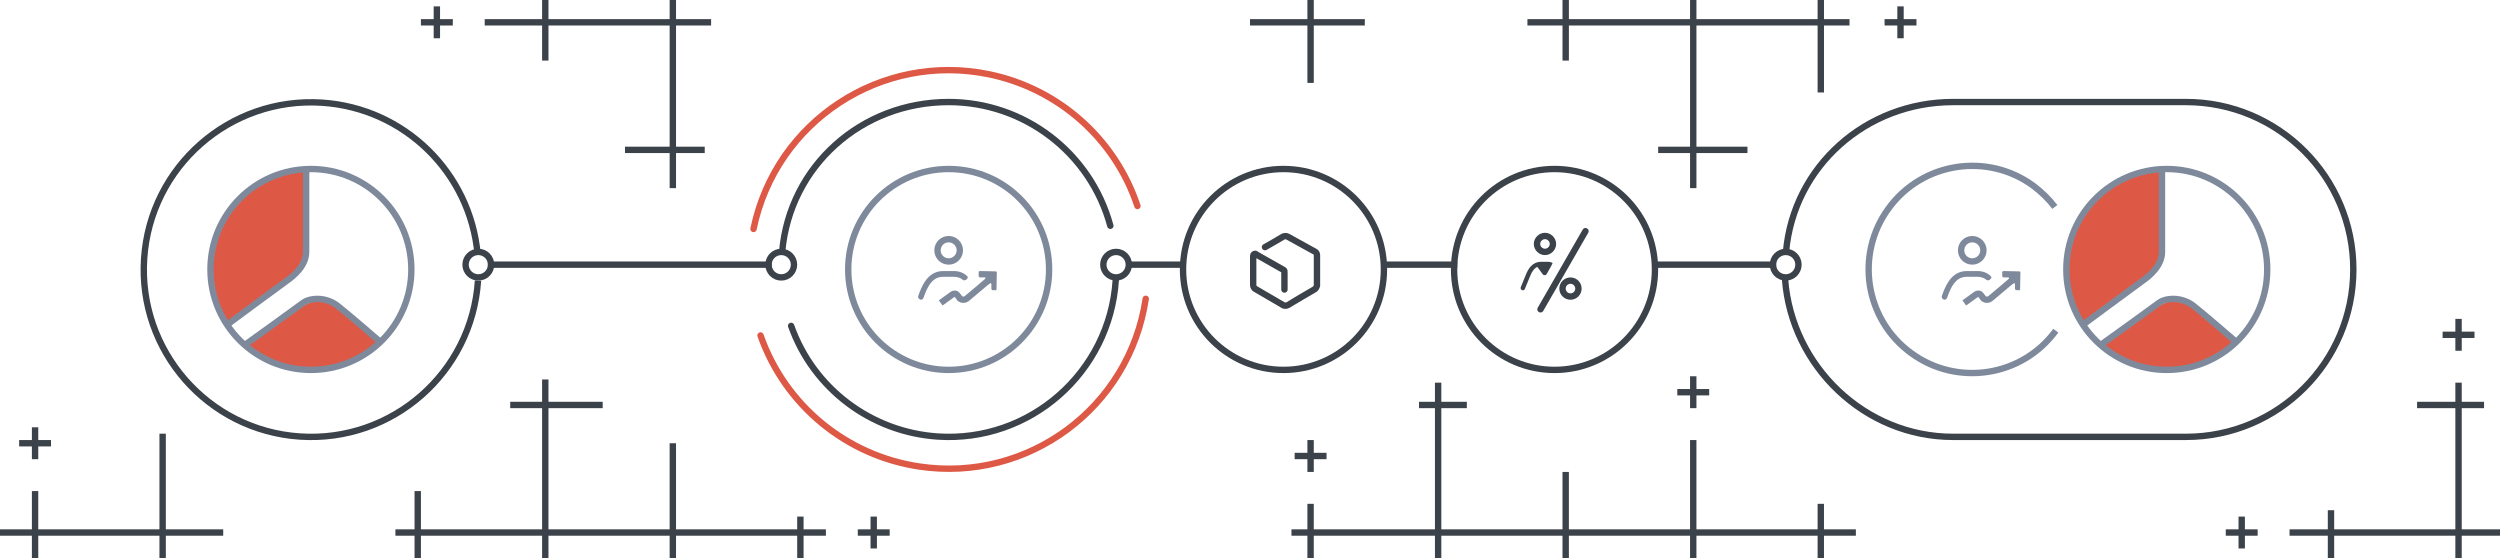 <svg version="1.1" id="Layer_1" xmlns="http://www.w3.org/2000/svg" x="0" y="0" viewBox="0 0 784 175" xml:space="preserve"><g id="images" transform="translate(-279 -513)"><path id="Прямоугольник_21" d="M1049 688v-7h-38v7h-2v-7h-12v-2h12v-6h2v6h38v-38h-12v-2h12v-6h2v6h7v2h-7v38h12v2h-12v7h-2zm-200 0v-7h-38v7h-2v-7h-38v7h-2v-7h-38v7h-2v-7h-38v7h-2v-7h-5v-2h5v-8h2v8h38v-38h-5v-2h5v-6h2v6h8v2h-8v38h38v-18h2v18h38v-28h2v28h38v-8h2v8h10v2h-10v7h-2zm-320 0v-7h-38v7h-2v-7h-38v7h-2v-7h-38v7h-2v-7h-6v-2h6v-12h2v12h38v-38h-10v-2h10v-7h2v7h17v2h-17v38h38v-27h2v27h38v-4h2v4h7v2h-7v7h-2zm-200 0v-7h-38v7h-2v-7h-10v-2h10v-12h2v12h38v-30h2v30h18v2h-18v7h-2zm652-3v-4h-4v-2h4v-4h2v4h4v2h-4v4h-2zm-429 0v-4h-4v-2h4v-4h2v4h4v2h-4v4h-2zm137-24v-4h-4v-2h4v-4h2v4h4v2h-4v4h-2zm-400-4v-4h-4v-2h4v-4h2v4h4v2h-4v4h-2zm520-16v-4h-4v-2h4v-4h2v4h4v2h-4v4h-2zm240-18v-4h-4v-2h4v-4h2v4h4v2h-4v4h-2zm-240-51v-11h-10v-2h10v-38h-38v11h-2v-11h-11v-2h11v-6h2v6h38v-6h2v6h38v-6h2v6h8v2h-8v21h-2v-21h-38v38h16v2h-16v11h-2zm-320 0v-11h-14v-2h14v-38h-38v11h-2v-11h-18v-2h18v-6h2v6h38v-6h2v6h11v2h-11v38h9v2h-9v11h-2zm200-33v-18h-18v-2h18v-6h2v6h16v2h-16v18h-2zm185-14v-4h-4v-2h4v-4h2v4h4v2h-4v4h-2zm-459 0v-4h-4v-2h4v-4h2v4h4v2h-4v4h-2z" fill="#3c4249"/><g id="Группа_5" fill="none"><path id="Эллипс_2047" d="M428.9 601c-1.9 28.9-26.9 50.8-55.8 48.9-28.9-1.9-50.8-26.9-48.9-55.8 1.9-28.9 26.9-50.8 55.8-48.9 25.8 1.7 46.5 21.9 48.8 47.7" stroke="#3c4249" stroke-width="2"/><path id="Фигура_1011" d="M432 596h89" stroke="#3c4249" stroke-width="2"/><path id="Эллипс_2047_копия_2" d="M628.9 600.9c-1.9 28.9-26.9 50.9-55.8 49-20.9-1.4-39-15-46-34.7m-2.8-23.4c2.4-26.7 24.8-46.8 52.2-46.8 23.7 0 44.5 15.9 50.7 38.8" stroke="#3c4249" stroke-width="2" stroke-linecap="round"/><g id="Эллипс_2048" transform="translate(624 591)"><circle cx="5" cy="5" r="5"/><circle cx="5" cy="5" r="4" stroke="#3c4249" stroke-width="2"/></g><g id="Эллипс_2048_копия" transform="translate(519 591)"><circle cx="5" cy="5" r="5"/><circle cx="5" cy="5" r="4" stroke="#3c4249" stroke-width="2"/></g><g id="Эллипс_2048_копия_2" transform="translate(424 591)"><circle cx="5" cy="5" r="5"/><circle cx="5" cy="5" r="4" stroke="#3c4249" stroke-width="2"/></g><g id="Эллипс_2048_копия_3" transform="translate(834 591)"><circle cx="5" cy="5" r="5"/><circle cx="5" cy="5" r="4" stroke="#3c4249" stroke-width="2"/></g><path id="Прямоугольник_скругл._углы_972" d="M839.1 591.9c2.4-26.7 25-46.9 52.4-46.9h73c29 0 52.5 23.5 52.5 52.5S993.5 650 964.5 650h-73c-27.7 0-50.6-22.1-52.7-49.3" stroke="#3c4249" stroke-width="2" stroke-linecap="round"/><path id="Фигура_1012" d="M633 596h17" stroke="#3c4249" stroke-width="2"/><path id="Фигура_1012_копия" d="M713 596h23" stroke="#3c4249" stroke-width="2"/><path id="Фигура_1012_копия_2" d="M798 596h38" stroke="#3c4249" stroke-width="2"/></g><path id="Эллипс_2049" d="M638.3 606.7c-5.1 34.2-36.9 57.7-71 52.6-22.9-3.4-42.1-19.2-49.8-41.1m-2.2-33.4c7-33.8 40.1-55.5 73.9-48.5 21.7 4.5 39.5 20.2 46.5 41.3" fill="none" stroke="#de5846" stroke-width="2" stroke-linecap="round"/><g id="Группа_4"><path id="Фигура_1010" d="M357 621s15.5-11 17-12 6.5-3.2 9.2-1.2 15.1 12.4 15.1 12.4-6.1 8.7-21.3 8.7-20-7.9-20-7.9zm-12-24c0-12.3 9.2-31 31-31 0 .5-1 21.6-1 24.5s-.3 6.2-2.1 7.8S351 615 351 615s-6-5.7-6-18z" fill="#de5846"/><g id="Эллипс_2047_копия" transform="translate(344 565)" fill="none"><circle cx="32.5" cy="32.5" r="32.5"/><circle cx="32.5" cy="32.5" r="31.5" stroke="#7e8a9c" stroke-width="2"/></g><path id="Фигура_1007" d="M350 615s17-12.6 19-14 6-4.6 6-9v-26" fill="none" stroke="#7e8a9c" stroke-width="2"/><path id="Фигура_1008" d="M356 621s15.9-11.4 18-13 7.1-2.1 11 1 13 11 13 11" fill="none" stroke="#7e8a9c" stroke-width="2"/></g><g id="icon"><g id="Эллипс_542_копия_3" transform="translate(544 565)" fill="none"><circle cx="32.5" cy="32.5" r="32.5"/><circle cx="32.5" cy="32.5" r="31.5" stroke="#7e8a9c" stroke-width="2"/></g><g id="icon-2"><g id="Эллипс_2046" transform="translate(572 587)" fill="none"><circle cx="4.5" cy="4.5" r="4.5"/><circle cx="4.5" cy="4.5" r="3.5" stroke="#7e8a9c" stroke-width="2"/></g><path id="Фигура_1006" d="M590 600s-7.1 6.1-7.9 6.7c-.6.4-1.4.4-2 0-.2-.3-.8-1-1-1.3s-.8-.5-1.5 0-3.6 2.6-3.6 2.6" fill="none" stroke="#7e8a9c" stroke-width="2"/><path id="Forma_1" d="M567.5 606.9c-.5-.2-.7-.7-.5-1.2l.4-1.1c1.1-2.8 3-6.6 7.4-6.6h3.3c1.6 0 3.1.5 4.2 1.6.7.5-.6 1.7-1.3 1.2-.8-.7-1.9-1-2.9-1h-3.3c-2.6 0-4.3 1.6-5.8 5.5l-.4 1.1c-.1.3-.4.6-.8.6 0 0-.2 0-.3-.1zm23.9-2.9h-1c-.3 0-.5-.2-.5-.5v-1.4c0-.1-.1-.3-.3-.3-.1 0-.1 0-.2.1l-3 1.9c-.2.2-.6-.2-.4-.4l2-2.9c.1-.1.1-.3 0-.4 0 0-.1-.1-.2-.1h-1.4c-.3 0-.5-.2-.5-.5v-1c0-.1 0-.3.1-.4.1-.1.2-.1.3-.1l4.9.1c.1 0 .3.1.3.1.1.1.1.2.1.4l-.1 5c0 .1 0 .3-.1.4.3 0 .1.1 0 0z" fill="#7e8a9c"/></g></g><g id="icon-3"><g id="Эллипс_542_копия_3-2" transform="translate(649 565)" fill="none"><circle cx="32.5" cy="32.5" r="32.5"/><circle cx="32.5" cy="32.5" r="31.5" stroke="#3c4249" stroke-width="2"/></g><g id="icon_копия"><path id="Фигура_612_копия" d="M675.7 590.5s5.3-3 5.7-3.3c.5-.2 1-.2 1.4 0s8.2 4.5 8.7 4.8c.3.2.5.6.5 1v9.5c-.1.5-.3.9-.7 1.2 0 0-8.4 4.9-8.5 5-.4.2-.8.2-1.2.1-.3-.2-7.7-4.5-9.1-5.3-.3-.3-.5-.7-.5-1.2v-9.1c0-.3.3-.6.6-.6.1 0 .2 0 .2.1 1.8 1 7.4 4.2 8.8 5 .2.1.2.3.2.7v5.4" fill="none" stroke="#3c4249" stroke-width="2" stroke-linecap="round"/></g></g><g id="icon-4"><g id="Эллипс_542_копия_3-3" transform="translate(734 565)" fill="none"><circle cx="32.5" cy="32.5" r="32.5"/><circle cx="32.5" cy="32.5" r="31.5" stroke="#3c4249" stroke-width="2"/></g><g id="icon_копия_2"><path id="_1_копия_3" d="M765.3 596.7L764 599c-.2.3-.6.4-1 .2-.1 0-.1-.1-.2-.2l-1.7-2.3c-.9.4-1.7 1.4-2.3 3l-1.6 3.9c-.1.4-.5.5-.9.4-.4-.2-.5-.6-.4-.9l1.6-3.9c.7-1.8 2-4.1 4.8-4.1h2.1c.5 0 1.1.1 1.5.4-.1.3-.6 1.2-.6 1.2zm-1.8-3.7c1.9 0 3.5-1.6 3.5-3.5s-1.6-3.5-3.5-3.5-3.5 1.6-3.5 3.5 1.6 3.5 3.5 3.5zm0-5c.8 0 1.5.7 1.5 1.5s-.7 1.5-1.5 1.5-1.5-.7-1.5-1.5.7-1.5 1.5-1.5z" fill="#3c4249"/><path id="Фигура_525" d="M776.2 585.5L762.1 610" fill="none" stroke="#3c4249" stroke-width="2" stroke-linecap="round"/><g id="Эллипс_2046_копия_3" transform="translate(768 600)" fill="none"><circle cx="3.5" cy="3.5" r="3.5"/><circle cx="3.5" cy="3.5" r="2.5" stroke="#3c4249" stroke-width="2"/></g></g></g><g id="Группа_4_копия"><path id="Фигура_1010-2" d="M939 621s15.5-11 17-12 6.4-3.1 9.1-1.1 15.5 12.2 15.5 12.2-6.5 8.9-21.6 8.9-20-8-20-8zm-12-24c0-12.3 9.2-31 31-31 0 .5-1.5 23.5-1.5 26.4 0 0 .2-.5.3-.9.2-.5.4-1 .4-.9 0 2.6-.4 5.9-2.3 7.4S933 615 933 615s-6-5.7-6-18z" fill="#de5846"/><g id="Эллипс_2047_копия-2" transform="translate(926 565)" fill="none"><circle cx="32.5" cy="32.5" r="32.5"/><circle cx="32.5" cy="32.5" r="31.5" stroke="#7e8a9c" stroke-width="2"/></g><path id="Фигура_1007-2" d="M932 615s17-12.6 19-14 6-4.6 6-9v-26" fill="none" stroke="#7e8a9c" stroke-width="2"/><path id="Фигура_1008-2" d="M938 621s15.9-11.4 18-13 7.1-2.1 11 1 13 11 13 11" fill="none" stroke="#7e8a9c" stroke-width="2"/></g><g id="icon_копия_3"><path id="Эллипс_542_копия_3-4" d="M923.7 616.7c-10.6 14.5-31 17.6-45.4 7-14.5-10.6-17.6-31-7-45.4 10.6-14.5 31-17.6 45.4-7 2.5 1.9 4.8 4.1 6.7 6.6" fill="none" stroke="#7e8a9c" stroke-width="2"/><g id="icon-5"><g id="Эллипс_2046-2" transform="translate(893 587)" fill="none"><circle cx="4.5" cy="4.5" r="4.5"/><circle cx="4.5" cy="4.5" r="3.5" stroke="#7e8a9c" stroke-width="2"/></g><path id="Фигура_1006-2" d="M911 600s-7.1 6.1-7.9 6.7c-.6.4-1.4.4-2 0-.2-.3-.8-1-1-1.3s-.8-.5-1.5 0-3.6 2.6-3.6 2.6" fill="none" stroke="#7e8a9c" stroke-width="2"/><path id="Forma_1-2" d="M888.5 606.9c-.5-.2-.7-.7-.5-1.2l.4-1.1c1.1-2.8 3-6.6 7.4-6.6h3.3c1.6 0 3.1.5 4.2 1.6.7.5-.6 1.7-1.3 1.2-.8-.7-1.9-1-2.9-1h-3.3c-2.6 0-4.3 1.6-5.8 5.5l-.4 1.1c-.1.3-.4.6-.8.6 0 0-.2 0-.3-.1zm23.9-2.9h-1c-.3 0-.5-.2-.5-.5v-1.4c0-.1-.1-.3-.3-.3-.1 0-.1 0-.2.1l-3 1.9c-.2.2-.6-.2-.4-.4l2-2.9c.1-.1.1-.3 0-.4 0 0-.1-.1-.2-.1h-1.4c-.3 0-.5-.2-.5-.5v-1c0-.1 0-.3.1-.4.1-.1.2-.1.3-.1l4.9.1c.1 0 .3.1.3.1.1.1.1.2.1.4l-.1 5c0 .1 0 .3-.1.4.3 0 .1.1 0 0z" fill="#7e8a9c"/></g></g></g></svg>
